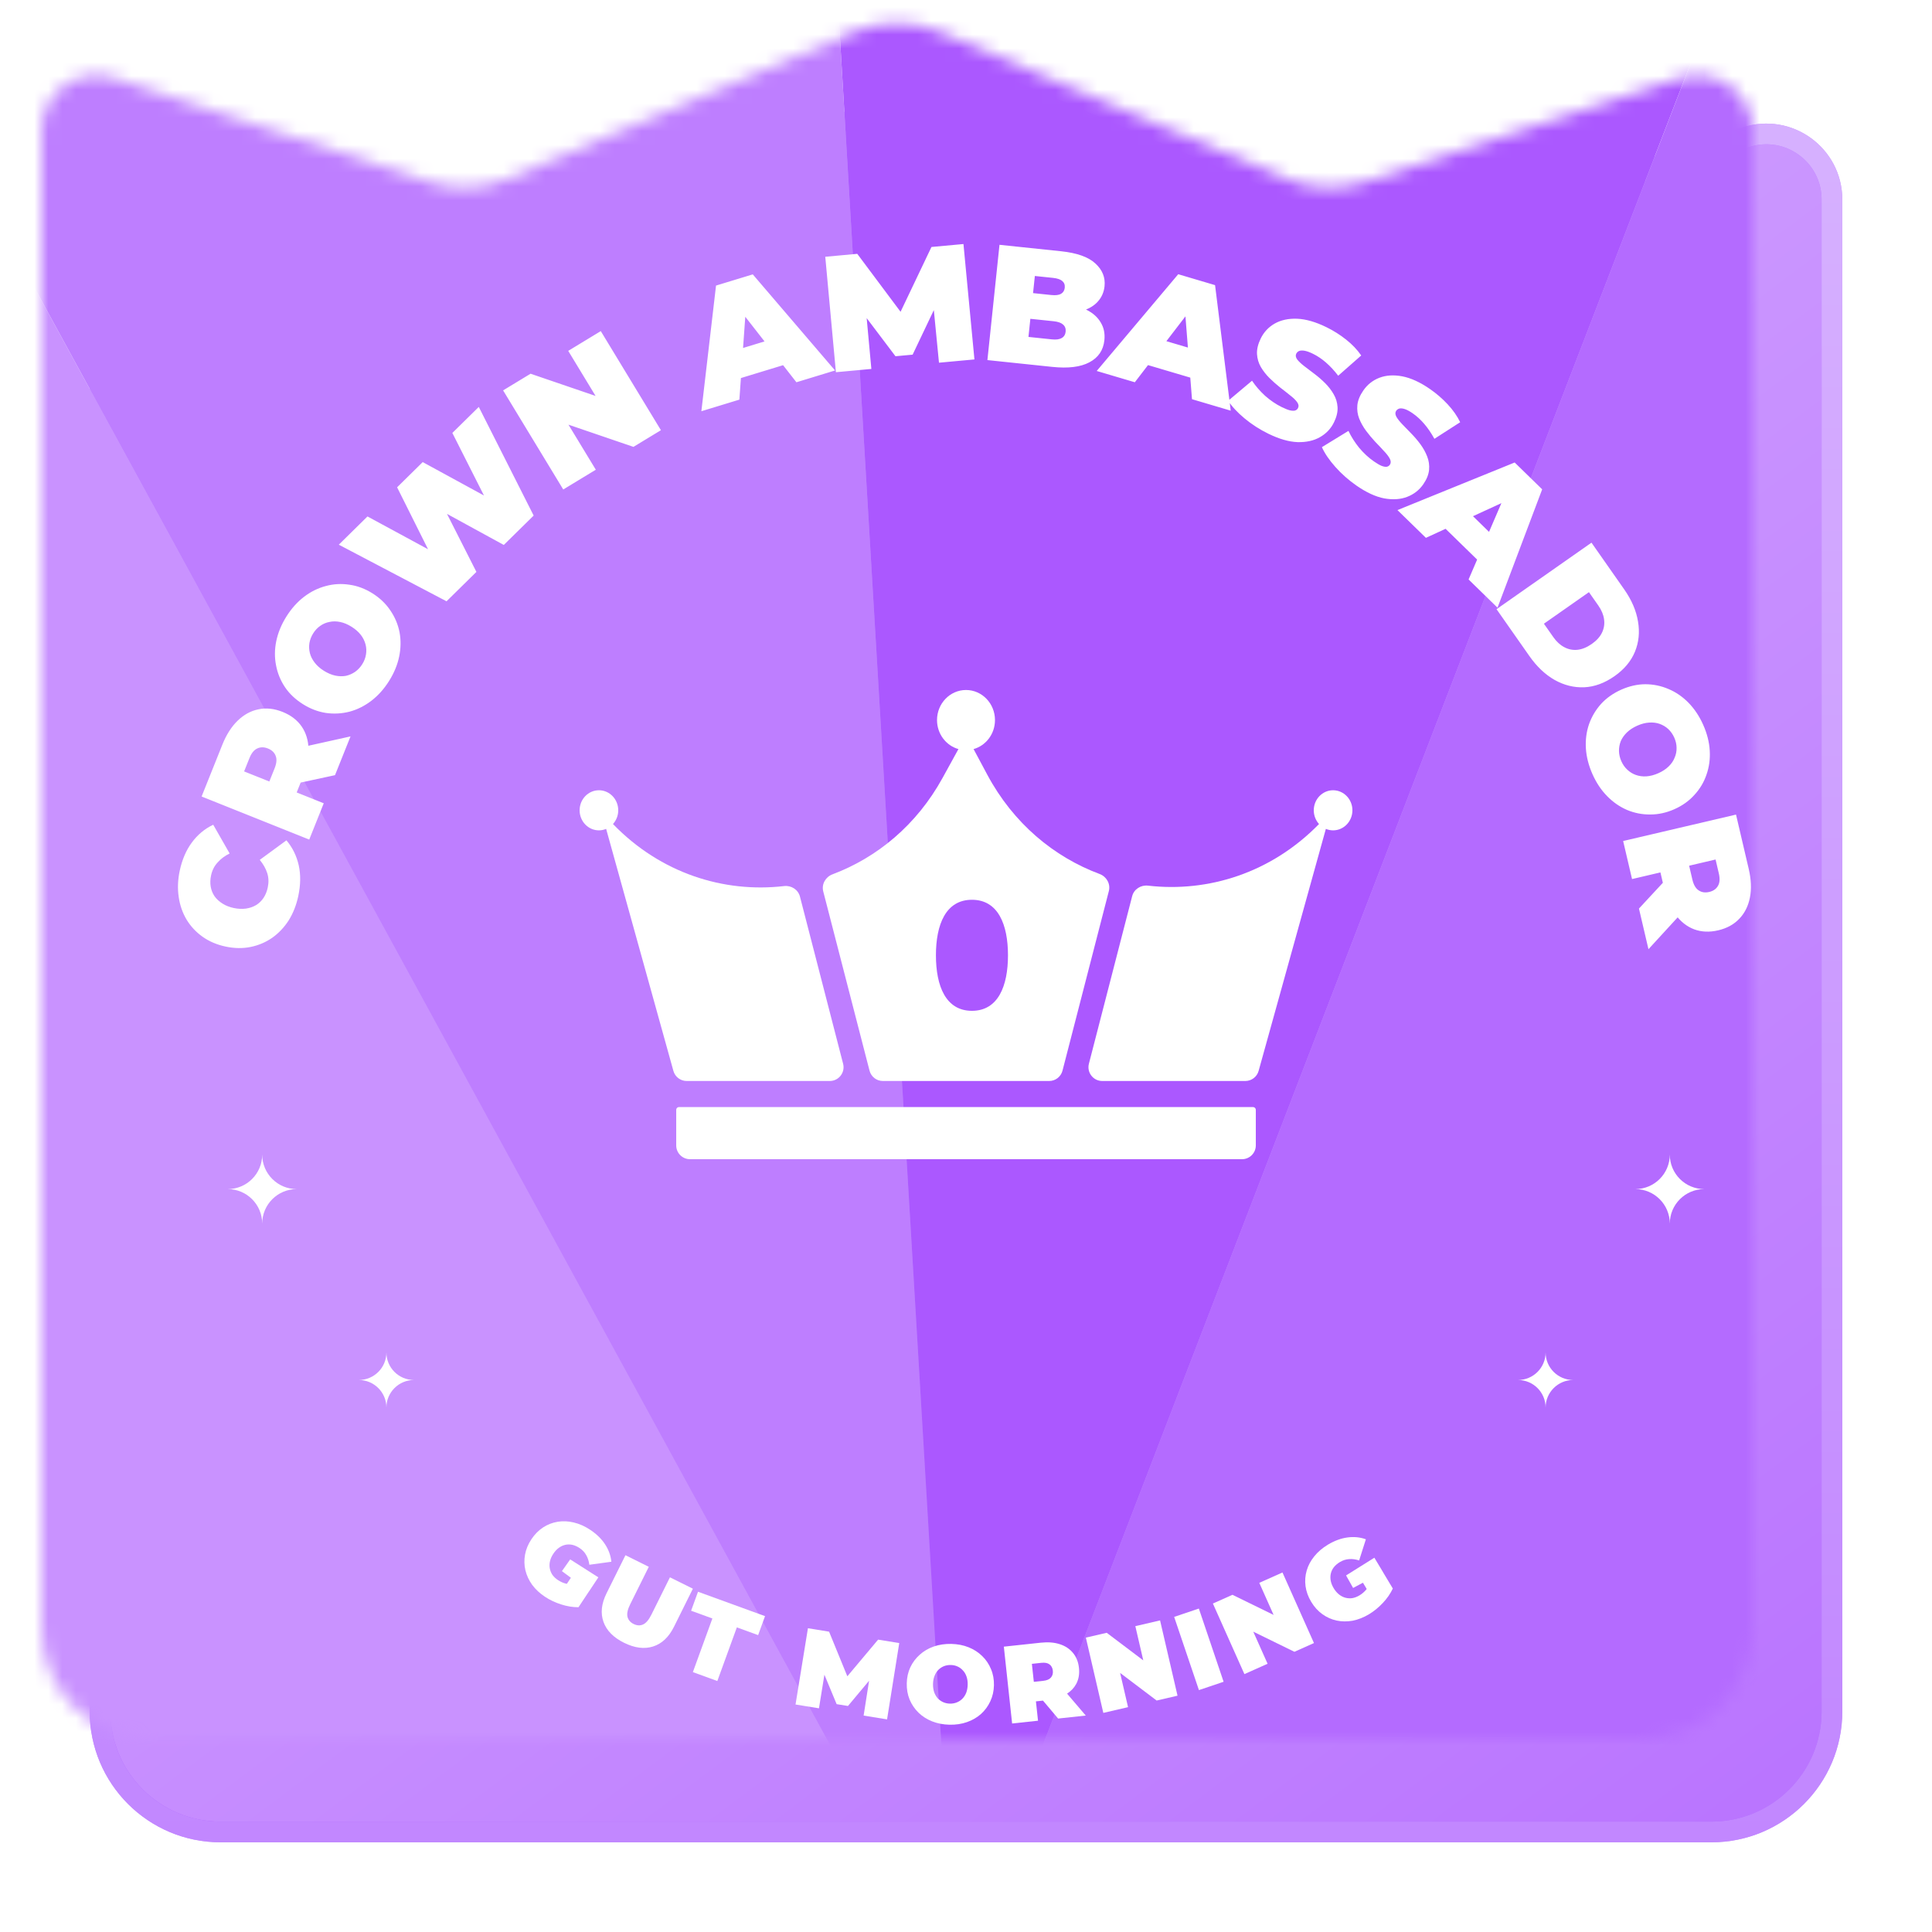 <svg width="140" height="140" viewBox="0 0 140 140" fill="none" xmlns="http://www.w3.org/2000/svg">
<path d="M66.584 6.634C68.767 5.708 71.233 5.708 73.416 6.634L98.53 17.284C100.144 17.968 101.951 18.043 103.615 17.494L126.513 9.948C129.585 8.936 132.75 11.224 132.75 14.459V124.02C132.75 128.841 128.841 132.75 124.02 132.75H15.98C11.159 132.75 7.25 128.841 7.25 124.02V14.459C7.25 11.224 10.415 8.936 13.487 9.948L36.385 17.494C38.049 18.043 39.856 17.968 41.47 17.284L66.584 6.634Z" fill="url(#paint0_linear_2512_2635)"/>
<path d="M66.584 6.634C68.767 5.708 71.233 5.708 73.416 6.634L98.53 17.284C100.144 17.968 101.951 18.043 103.615 17.494L126.513 9.948C129.585 8.936 132.75 11.224 132.75 14.459V124.02C132.75 128.841 128.841 132.75 124.02 132.75H15.98C11.159 132.75 7.25 128.841 7.25 124.02V14.459C7.25 11.224 10.415 8.936 13.487 9.948L36.385 17.494C38.049 18.043 39.856 17.968 41.47 17.284L66.584 6.634Z" stroke="#A34EFF" stroke-width="1.5"/>
<path d="M66.584 6.634C68.767 5.708 71.233 5.708 73.416 6.634L98.53 17.284C100.144 17.968 101.951 18.043 103.615 17.494L126.513 9.948C129.585 8.936 132.75 11.224 132.75 14.459V124.02C132.75 128.841 128.841 132.75 124.02 132.75H15.98C11.159 132.75 7.25 128.841 7.25 124.02V14.459C7.25 11.224 10.415 8.936 13.487 9.948L36.385 17.494C38.049 18.043 39.856 17.968 41.47 17.284L66.584 6.634Z" stroke="url(#paint1_linear_2512_2635)" stroke-opacity="0.6" stroke-width="1.5"/>
<g filter="url(#filter0_i_2512_2635)">
<mask id="mask0_2512_2635" style="mask-type:alpha" maskUnits="userSpaceOnUse" x="8" y="6" width="124" height="125">
<path d="M132 123.02C132 127.427 128.427 131 124.02 131H15.98C11.573 131 8 127.427 8 123.02V14.459C8 11.735 10.664 9.807 13.252 10.66L36.15 18.207C37.987 18.812 39.982 18.73 41.763 17.974L66.877 7.324C68.873 6.478 71.127 6.478 73.123 7.324L98.237 17.974C100.018 18.73 102.013 18.812 103.85 18.207L126.748 10.66C129.336 9.807 132 11.735 132 14.459V123.02Z" fill="url(#paint2_linear_2512_2635)"/>
</mask>
<g mask="url(#mask0_2512_2635)">
<path d="M74.198 148L-18 -20.846L-14.251 148H74.198Z" fill="#C992FF"/>
<path d="M74.198 148L-18 -20.845L61.014 -74L74.198 148Z" fill="#BE7EFF"/>
<path d="M74.199 148L139.453 -21.42L61.014 -74L74.199 148Z" fill="#AB58FF"/>
<path d="M74.198 148L139.453 -21.42L144.05 148H74.198Z" fill="#B46BFF"/>
</g>
</g>
<path d="M91.001 83C91.001 83.552 90.553 84 90.001 84H50.001C49.448 84 49.001 83.552 49.001 83V80.422C49.001 80.312 49.09 80.222 49.2 80.222H90.8C90.911 80.222 91.001 80.312 91.001 80.422V83Z" fill="white"/>
<path d="M43.401 57.265C44.174 57.265 44.8 57.916 44.8 58.718C44.8 59.103 44.655 59.452 44.419 59.712C47.869 63.282 52.452 64.717 56.818 64.208C57.338 64.147 57.837 64.464 57.968 64.971L61.095 77.083C61.259 77.716 60.781 78.333 60.127 78.333H49.761C49.311 78.333 48.917 78.034 48.797 77.601L43.923 60.064C43.761 60.132 43.585 60.171 43.401 60.171C42.627 60.171 42.001 59.52 42.001 58.718C42.001 57.916 42.627 57.265 43.401 57.265Z" fill="white"/>
<path fill-rule="evenodd" clip-rule="evenodd" d="M70.001 50C71.16 50 72.1 50.976 72.1 52.179C72.1 53.186 71.442 54.031 70.549 54.281L71.538 56.13C73.427 59.663 76.369 62.097 79.682 63.333C80.185 63.52 80.486 64.05 80.352 64.569L76.993 77.583C76.879 78.025 76.481 78.333 76.025 78.333H63.977C63.521 78.333 63.123 78.025 63.009 77.583L59.655 64.594C59.521 64.076 59.821 63.547 60.323 63.358C63.552 62.145 66.425 59.786 68.305 56.366L69.452 54.281C68.559 54.031 67.9 53.186 67.9 52.179C67.9 50.976 68.841 50 70.001 50ZM70.431 65.201C68.529 65.201 67.821 67.003 67.821 69.224C67.821 71.445 68.529 73.248 70.431 73.248C72.333 73.248 73.042 71.445 73.042 69.224C73.042 67.003 72.333 65.201 70.431 65.201Z" fill="white"/>
<path d="M96.6 57.265C97.374 57.265 98.001 57.916 98.001 58.718C98.001 59.52 97.374 60.171 96.6 60.171C96.415 60.171 96.239 60.132 96.077 60.064L91.204 77.601C91.084 78.034 90.69 78.333 90.24 78.333H79.874C79.22 78.333 78.742 77.716 78.906 77.083L82.041 64.94C82.171 64.433 82.67 64.117 83.19 64.177C87.546 64.68 92.119 63.258 95.581 59.712C95.346 59.452 95.201 59.103 95.201 58.718C95.201 57.916 95.827 57.265 96.6 57.265Z" fill="white"/>
<path d="M21.615 64.928C21.475 65.586 21.243 66.174 20.92 66.694C20.59 67.205 20.19 67.627 19.718 67.96C19.248 68.285 18.727 68.505 18.154 68.621C17.581 68.736 16.978 68.726 16.344 68.591C15.711 68.456 15.156 68.219 14.68 67.881C14.204 67.542 13.818 67.129 13.521 66.64C13.226 66.144 13.036 65.596 12.95 64.997C12.859 64.389 12.883 63.756 13.023 63.099C13.195 62.293 13.488 61.611 13.901 61.053C14.316 60.487 14.833 60.057 15.451 59.763L16.64 61.845C16.283 62.022 15.991 62.242 15.763 62.505C15.53 62.757 15.373 63.068 15.295 63.435C15.233 63.725 15.225 63.997 15.269 64.252C15.312 64.507 15.406 64.739 15.549 64.95C15.694 65.152 15.886 65.328 16.124 65.477C16.355 65.624 16.626 65.731 16.939 65.798C17.252 65.864 17.548 65.878 17.826 65.839C18.096 65.799 18.339 65.715 18.554 65.589C18.771 65.456 18.951 65.281 19.095 65.067C19.239 64.852 19.341 64.6 19.403 64.31C19.481 63.942 19.469 63.596 19.366 63.272C19.258 62.938 19.076 62.617 18.823 62.309L20.756 60.893C21.194 61.412 21.491 62.015 21.647 62.702C21.797 63.38 21.786 64.122 21.615 64.928ZM22.408 60.839L14.609 57.718L16.112 53.963C16.403 53.236 16.773 52.656 17.222 52.223C17.674 51.784 18.18 51.508 18.742 51.397C19.296 51.282 19.874 51.346 20.475 51.586C21.077 51.827 21.539 52.18 21.861 52.645C22.176 53.107 22.342 53.651 22.358 54.279C22.377 54.898 22.241 55.572 21.95 56.3L21.031 58.595L20.419 56.992L23.46 58.209L22.408 60.839ZM24.276 56.171L20.668 56.95L21.783 54.165L25.4 53.363L24.276 56.171ZM20.709 57.108L19.048 57.801L19.9 55.673C20.045 55.309 20.071 55.009 19.976 54.773C19.884 54.529 19.697 54.351 19.414 54.238C19.132 54.125 18.873 54.125 18.639 54.238C18.407 54.343 18.218 54.578 18.073 54.942L17.221 57.07L16.497 55.423L20.709 57.108ZM28.192 49.348C27.83 49.924 27.403 50.402 26.909 50.782C26.42 51.154 25.896 51.416 25.339 51.567C24.775 51.713 24.202 51.745 23.62 51.663C23.043 51.575 22.487 51.362 21.952 51.026C21.41 50.685 20.977 50.277 20.653 49.799C20.327 49.311 20.111 48.783 20.004 48.215C19.891 47.644 19.896 47.056 20.02 46.454C20.147 45.844 20.392 45.252 20.754 44.676C21.12 44.093 21.547 43.616 22.037 43.243C22.526 42.87 23.053 42.61 23.617 42.464C24.174 42.313 24.742 42.283 25.319 42.371C25.894 42.449 26.452 42.658 26.994 42.998C27.529 43.334 27.96 43.747 28.286 44.235C28.617 44.717 28.839 45.243 28.952 45.815C29.058 46.383 29.05 46.968 28.926 47.571C28.803 48.173 28.558 48.766 28.192 49.348ZM26.251 48.129C26.392 47.906 26.481 47.673 26.519 47.433C26.561 47.185 26.552 46.944 26.492 46.708C26.43 46.461 26.316 46.228 26.15 46.011C25.978 45.789 25.753 45.591 25.475 45.417C25.197 45.242 24.924 45.128 24.657 45.073C24.382 45.014 24.123 45.012 23.881 45.067C23.636 45.111 23.411 45.206 23.206 45.352C23.006 45.49 22.835 45.672 22.695 45.895C22.554 46.119 22.463 46.354 22.421 46.602C22.383 46.842 22.395 47.086 22.457 47.333C22.517 47.569 22.633 47.798 22.806 48.02C22.971 48.237 23.193 48.433 23.471 48.608C23.748 48.782 24.025 48.899 24.299 48.958C24.567 49.013 24.824 49.018 25.069 48.974C25.311 48.918 25.533 48.821 25.733 48.683C25.938 48.537 26.111 48.353 26.251 48.129ZM32.358 43.572L24.551 39.47L26.629 37.424L33.151 40.956L32.108 41.983L28.776 35.312L30.632 33.485L37.137 37.034L36.137 38.019L32.779 31.373L34.695 29.487L38.671 37.36L36.507 39.489L31.184 36.578L31.766 36.006L34.522 41.442L32.358 43.572ZM40.815 35.47L36.457 28.289L38.447 27.081L44.751 29.235L43.828 29.795L41.176 25.425L43.535 23.993L47.893 31.174L45.903 32.382L39.599 30.229L40.522 29.668L43.175 34.038L40.815 35.47ZM50.824 29.799L51.886 20.694L54.549 19.882L60.511 26.846L57.711 27.7L53.059 21.741L54.115 21.419L53.578 28.959L50.824 29.799ZM52.486 27.762L52.579 25.601L56.275 24.474L57.559 26.215L52.486 27.762ZM60.573 26.972L59.802 18.607L62.12 18.393L65.97 23.546L64.751 23.658L67.497 17.897L69.816 17.684L70.611 26.046L68.042 26.283L67.603 21.792L68.01 21.755L66.132 25.7L64.889 25.814L62.226 22.288L62.728 22.242L63.142 26.735L60.573 26.972ZM71.551 26.093L72.427 17.739L76.891 18.207C78.044 18.328 78.874 18.624 79.379 19.096C79.886 19.559 80.106 20.109 80.039 20.745C79.995 21.167 79.836 21.532 79.562 21.842C79.297 22.144 78.932 22.367 78.466 22.511C78.001 22.655 77.442 22.693 76.789 22.625L77.096 22.005C77.748 22.074 78.299 22.224 78.749 22.456C79.208 22.689 79.546 22.994 79.764 23.371C79.99 23.741 80.078 24.168 80.027 24.654C79.951 25.378 79.59 25.911 78.943 26.253C78.303 26.596 77.407 26.707 76.253 26.586L71.551 26.093ZM74.526 24.415L76.221 24.592C76.531 24.625 76.768 24.593 76.931 24.498C77.102 24.403 77.198 24.248 77.221 24.033C77.243 23.819 77.181 23.647 77.033 23.519C76.894 23.392 76.669 23.312 76.359 23.279L74.473 23.082L74.668 21.22L76.172 21.378C76.49 21.411 76.726 21.383 76.88 21.295C77.043 21.2 77.135 21.052 77.156 20.853C77.178 20.646 77.118 20.483 76.978 20.364C76.846 20.246 76.62 20.17 76.302 20.136L74.989 19.999L74.526 24.415ZM79.472 26.882L85.379 19.871L88.048 20.662L89.183 29.759L86.376 28.927L85.78 21.391L86.838 21.705L82.234 27.7L79.472 26.882ZM81.982 26.099L83.252 24.347L86.957 25.445L87.068 27.605L81.982 26.099ZM91.906 31.427C91.273 31.117 90.698 30.746 90.179 30.313C89.661 29.881 89.267 29.457 88.999 29.04L90.727 27.588C90.984 27.972 91.3 28.337 91.674 28.681C92.06 29.021 92.461 29.293 92.878 29.498C93.122 29.617 93.319 29.696 93.47 29.734C93.631 29.769 93.758 29.773 93.851 29.747C93.947 29.715 94.017 29.655 94.059 29.569C94.126 29.432 94.103 29.288 93.991 29.135C93.879 28.982 93.71 28.818 93.483 28.645C93.267 28.468 93.025 28.278 92.759 28.076C92.496 27.867 92.239 27.639 91.986 27.39C91.741 27.145 91.533 26.879 91.363 26.59C91.199 26.305 91.107 25.993 91.087 25.653C91.07 25.306 91.16 24.932 91.357 24.529C91.586 24.062 91.923 23.702 92.368 23.448C92.824 23.19 93.367 23.073 93.997 23.097C94.634 23.124 95.34 23.328 96.116 23.708C96.626 23.958 97.103 24.258 97.545 24.609C97.988 24.96 98.353 25.343 98.639 25.759L96.971 27.227C96.689 26.857 96.394 26.539 96.088 26.273C95.789 26.011 95.474 25.799 95.144 25.637C94.9 25.517 94.695 25.444 94.53 25.416C94.366 25.389 94.233 25.396 94.133 25.436C94.041 25.479 93.973 25.544 93.931 25.631C93.868 25.76 93.892 25.901 94.004 26.054C94.12 26.2 94.287 26.358 94.507 26.528C94.734 26.701 94.98 26.889 95.247 27.091C95.52 27.296 95.78 27.521 96.025 27.766C96.27 28.011 96.474 28.276 96.638 28.561C96.808 28.849 96.904 29.163 96.924 29.503C96.945 29.843 96.858 30.21 96.665 30.605C96.439 31.065 96.099 31.424 95.643 31.681C95.198 31.935 94.658 32.054 94.025 32.038C93.395 32.014 92.689 31.81 91.906 31.427ZM98.307 35.196C97.728 34.795 97.215 34.342 96.766 33.837C96.318 33.332 95.992 32.854 95.789 32.402L97.714 31.224C97.911 31.642 98.169 32.05 98.488 32.446C98.819 32.84 99.175 33.169 99.556 33.433C99.78 33.588 99.963 33.695 100.107 33.755C100.261 33.814 100.386 33.837 100.481 33.825C100.582 33.807 100.659 33.758 100.714 33.679C100.8 33.554 100.799 33.408 100.711 33.24C100.623 33.072 100.48 32.885 100.282 32.68C100.094 32.473 99.884 32.249 99.651 32.01C99.422 31.764 99.201 31.5 98.989 31.216C98.783 30.937 98.617 30.643 98.492 30.332C98.373 30.026 98.328 29.703 98.359 29.364C98.394 29.019 98.538 28.662 98.793 28.294C99.089 27.866 99.476 27.56 99.954 27.375C100.444 27.188 100.998 27.154 101.617 27.271C102.243 27.393 102.911 27.699 103.622 28.191C104.089 28.514 104.515 28.882 104.901 29.295C105.286 29.708 105.59 30.141 105.81 30.596L103.942 31.798C103.718 31.39 103.475 31.032 103.212 30.724C102.955 30.42 102.675 30.163 102.373 29.953C102.149 29.799 101.958 29.695 101.799 29.644C101.64 29.592 101.508 29.579 101.404 29.604C101.305 29.633 101.229 29.687 101.174 29.766C101.093 29.885 101.096 30.028 101.184 30.196C101.276 30.357 101.418 30.538 101.61 30.739C101.809 30.945 102.024 31.167 102.258 31.406C102.498 31.65 102.721 31.911 102.927 32.19C103.132 32.469 103.295 32.761 103.414 33.067C103.539 33.378 103.587 33.703 103.557 34.042C103.526 34.381 103.386 34.731 103.136 35.093C102.844 35.514 102.454 35.818 101.965 36.005C101.487 36.189 100.936 36.226 100.312 36.116C99.692 35.998 99.024 35.692 98.307 35.196ZM101.265 36.963L109.759 33.514L111.752 35.458L108.515 44.035L106.419 41.99L109.405 35.046L110.195 35.817L103.327 38.974L101.265 36.963ZM103.851 37.44L105.791 36.482L108.557 39.181L107.648 41.144L103.851 37.44ZM108.445 44.144L115.325 39.324L117.7 42.714C118.237 43.481 118.569 44.255 118.696 45.035C118.829 45.811 118.755 46.542 118.474 47.227C118.192 47.913 117.698 48.504 116.99 49C116.276 49.5 115.545 49.768 114.798 49.803C114.058 49.833 113.342 49.656 112.652 49.27C111.968 48.88 111.358 48.301 110.821 47.534L108.445 44.144ZM111.878 45.196L112.56 46.169C112.79 46.497 113.052 46.738 113.346 46.893C113.645 47.055 113.964 47.12 114.302 47.088C114.648 47.051 114.997 46.908 115.351 46.66C115.698 46.417 115.945 46.142 116.091 45.834C116.237 45.527 116.285 45.205 116.235 44.869C116.19 44.539 116.052 44.211 115.823 43.883L115.141 42.91L111.878 45.196ZM115.393 56.09C115.117 55.469 114.959 54.847 114.919 54.226C114.883 53.612 114.958 53.032 115.144 52.485C115.337 51.935 115.63 51.442 116.022 51.005C116.418 50.575 116.905 50.232 117.482 49.975C118.067 49.716 118.648 49.584 119.225 49.582C119.812 49.584 120.371 49.699 120.901 49.927C121.439 50.152 121.923 50.484 122.355 50.923C122.789 51.369 123.144 51.903 123.42 52.524C123.7 53.153 123.858 53.774 123.894 54.388C123.931 55.002 123.852 55.584 123.659 56.134C123.473 56.681 123.182 57.169 122.786 57.599C122.401 58.032 121.916 58.379 121.331 58.639C120.753 58.895 120.171 59.023 119.584 59.021C119 59.027 118.439 58.917 117.901 58.692C117.371 58.464 116.89 58.13 116.459 57.691C116.028 57.253 115.672 56.719 115.393 56.09ZM117.488 55.16C117.595 55.401 117.738 55.605 117.916 55.77C118.098 55.943 118.304 56.071 118.533 56.153C118.772 56.239 119.029 56.274 119.302 56.258C119.582 56.238 119.872 56.162 120.172 56.029C120.471 55.896 120.719 55.733 120.914 55.542C121.116 55.347 121.262 55.133 121.351 54.901C121.451 54.673 121.498 54.433 121.491 54.182C121.488 53.938 121.433 53.696 121.326 53.455C121.219 53.213 121.074 53.006 120.892 52.833C120.713 52.667 120.504 52.541 120.265 52.455C120.036 52.373 119.781 52.342 119.501 52.361C119.228 52.378 118.942 52.452 118.642 52.585C118.342 52.719 118.091 52.883 117.889 53.078C117.694 53.269 117.546 53.479 117.446 53.707C117.357 53.94 117.314 54.178 117.317 54.421C117.324 54.672 117.38 54.919 117.488 55.16ZM117.619 60.943L125.798 59.028L126.72 62.965C126.898 63.729 126.928 64.416 126.808 65.028C126.69 65.647 126.433 66.163 126.037 66.576C125.648 66.988 125.139 67.267 124.508 67.415C123.877 67.563 123.296 67.538 122.765 67.342C122.242 67.144 121.794 66.793 121.422 66.289C121.051 65.792 120.776 65.162 120.597 64.399L120.034 61.992L121.454 62.953L118.264 63.7L117.619 60.943ZM118.765 65.838L121.274 63.131L121.958 66.052L119.454 68.783L118.765 65.838ZM121.15 63.025L122.113 61.505L122.636 63.737C122.725 64.118 122.877 64.379 123.09 64.518C123.305 64.665 123.561 64.703 123.857 64.634C124.153 64.565 124.364 64.417 124.492 64.19C124.621 63.97 124.641 63.67 124.552 63.288L124.03 61.056L125.567 61.991L121.15 63.025Z" fill="white"/>
<path d="M30 100C28.895 100 28 100.895 28 102C28 100.895 27.104 100 26 100C27.104 100 28 99.105 28 98C28 99.105 28.895 100 30 100Z" fill="white"/>
<path d="M21.5 86.166C20.119 86.166 19 87.285 19 88.666C19 87.285 17.881 86.166 16.5 86.166C17.881 86.166 19 85.047 19 83.666C19 85.047 20.119 86.166 21.5 86.166Z" fill="white"/>
<path d="M110 100C111.105 100 112 100.895 112 102C112 100.895 112.895 100 114 100C112.895 100 112 99.105 112 98C112 99.105 111.105 100 110 100Z" fill="white"/>
<path d="M118.5 86.166C119.881 86.166 121 87.285 121 88.666C121 87.285 122.119 86.166 123.5 86.166C122.119 86.166 121 85.047 121 83.666C121 85.047 119.881 86.166 118.5 86.166Z" fill="white"/>
<path fill-rule="evenodd" clip-rule="evenodd" d="M68.93 119.124C69.388 119.134 69.808 119.215 70.188 119.368C70.569 119.52 70.898 119.733 71.175 120.005C71.451 120.273 71.664 120.587 71.81 120.948C71.963 121.303 72.034 121.694 72.025 122.12C72.016 122.541 71.928 122.929 71.761 123.283C71.598 123.636 71.372 123.944 71.084 124.204C70.796 124.459 70.458 124.655 70.071 124.79C69.684 124.926 69.261 124.989 68.803 124.979C68.35 124.969 67.93 124.888 67.544 124.736C67.163 124.583 66.834 124.373 66.558 124.106C66.281 123.833 66.066 123.516 65.914 123.156C65.767 122.795 65.698 122.404 65.707 121.983C65.716 121.557 65.802 121.169 65.964 120.821C66.131 120.467 66.36 120.162 66.648 119.907C66.937 119.646 67.274 119.448 67.661 119.313C68.053 119.177 68.476 119.115 68.93 119.124ZM68.896 120.652C68.721 120.648 68.554 120.677 68.398 120.738C68.248 120.798 68.113 120.888 67.993 121.008C67.879 121.123 67.787 121.268 67.72 121.443C67.652 121.612 67.615 121.806 67.61 122.025C67.606 122.243 67.633 122.441 67.693 122.619C67.754 122.79 67.839 122.939 67.948 123.064C68.063 123.183 68.194 123.277 68.342 123.344C68.495 123.411 68.66 123.448 68.836 123.452C69.012 123.455 69.175 123.426 69.326 123.366C69.482 123.305 69.617 123.218 69.731 123.103C69.851 122.983 69.946 122.837 70.014 122.668C70.081 122.494 70.117 122.297 70.122 122.078C70.127 121.86 70.099 121.664 70.039 121.493C69.979 121.315 69.891 121.167 69.776 121.047C69.667 120.922 69.536 120.826 69.383 120.758C69.235 120.691 69.072 120.656 68.896 120.652Z" fill="white"/>
<path fill-rule="evenodd" clip-rule="evenodd" d="M75.423 119.035C75.942 118.979 76.399 119.015 76.794 119.144C77.194 119.272 77.515 119.485 77.756 119.781C77.996 120.071 78.139 120.431 78.185 120.861C78.232 121.29 78.169 121.672 77.996 122.007C77.845 122.295 77.62 122.535 77.324 122.728L78.679 124.316L76.675 124.532L75.579 123.233L75.067 123.287L75.219 124.689L73.342 124.891L72.742 119.323L75.423 119.035ZM75.459 120.495L74.774 120.568L74.915 121.872L75.6 121.799C75.859 121.771 76.044 121.692 76.153 121.562C76.268 121.432 76.314 121.266 76.293 121.065C76.271 120.863 76.19 120.711 76.051 120.608C75.916 120.504 75.719 120.467 75.459 120.495Z" fill="white"/>
<path d="M60.078 118.237L61.401 121.47L63.631 118.814L65.163 119.063L64.28 124.593L62.582 124.317L62.977 121.793L61.447 123.621L60.626 123.489L59.74 121.356L59.345 123.79L57.647 123.515L58.546 117.988L60.078 118.237Z" fill="white"/>
<path d="M85.328 122.876L83.816 123.227L81.168 121.226L81.743 123.707L79.951 124.123L78.686 118.668L80.198 118.318L82.846 120.318L82.271 117.837L84.063 117.421L85.328 122.876Z" fill="white"/>
<path d="M88.667 121.867L86.879 122.471L85.084 117.166L86.873 116.562L88.667 121.867Z" fill="white"/>
<path d="M55.437 117.111L54.937 118.487L53.395 117.926L51.981 121.813L50.208 121.167L51.622 117.281L50.08 116.72L50.581 115.344L55.437 117.111Z" fill="white"/>
<path d="M95.215 119.062L93.798 119.695L90.816 118.236L91.854 120.562L90.175 121.312L87.891 116.198L89.309 115.565L92.29 117.023L91.253 114.698L92.933 113.948L95.215 119.062Z" fill="white"/>
<path d="M47.014 113.537L45.669 116.245C45.479 116.627 45.413 116.934 45.471 117.165C45.531 117.392 45.678 117.563 45.912 117.679C46.151 117.798 46.376 117.811 46.588 117.72C46.807 117.627 47.012 117.388 47.202 117.006L48.547 114.298L50.209 115.124L48.839 117.882C48.466 118.632 47.962 119.108 47.326 119.31C46.69 119.512 45.987 119.422 45.218 119.04C44.449 118.658 43.953 118.153 43.729 117.524C43.506 116.895 43.581 116.205 43.953 115.455L45.323 112.697L47.014 113.537Z" fill="white"/>
<path d="M97.639 111.411C98.11 111.346 98.557 111.39 98.977 111.542L98.488 113.076C98.233 112.992 97.989 112.96 97.759 112.98C97.53 112.993 97.308 113.064 97.093 113.193C96.915 113.3 96.769 113.425 96.655 113.568C96.546 113.708 96.474 113.86 96.436 114.026C96.399 114.191 96.396 114.363 96.429 114.542C96.462 114.722 96.535 114.906 96.647 115.093C96.754 115.271 96.881 115.419 97.026 115.537C97.169 115.651 97.322 115.731 97.485 115.776C97.649 115.82 97.817 115.831 97.989 115.808C98.164 115.778 98.339 115.711 98.513 115.607C98.695 115.497 98.856 115.361 98.994 115.198C99.008 115.18 99.021 115.16 99.035 115.141L98.764 114.69L98.051 115.069L97.541 114.162L99.592 112.878L100.216 113.917L100.213 113.918L100.929 115.11C100.754 115.482 100.511 115.834 100.199 116.163C99.887 116.493 99.554 116.764 99.202 116.975C98.813 117.208 98.419 117.364 98.018 117.443C97.62 117.514 97.231 117.51 96.854 117.431C96.482 117.349 96.138 117.195 95.821 116.968C95.505 116.741 95.236 116.443 95.014 116.073C94.791 115.702 94.656 115.324 94.604 114.938C94.553 114.552 94.581 114.173 94.689 113.804C94.797 113.435 94.981 113.092 95.239 112.776C95.499 112.452 95.828 112.171 96.225 111.932C96.701 111.647 97.172 111.473 97.639 111.411Z" fill="white"/>
<path d="M40.416 110.272C40.796 110.211 41.184 110.229 41.581 110.326C41.985 110.421 42.38 110.597 42.767 110.854C43.228 111.161 43.588 111.511 43.845 111.906C44.105 112.303 44.258 112.725 44.302 113.17L42.707 113.388C42.672 113.122 42.596 112.888 42.479 112.689C42.37 112.488 42.21 112.318 42.001 112.179C41.828 112.064 41.652 111.986 41.474 111.945C41.301 111.907 41.132 111.907 40.967 111.944C40.801 111.981 40.645 112.053 40.497 112.16C40.349 112.266 40.215 112.411 40.094 112.593C39.979 112.766 39.899 112.944 39.855 113.126C39.814 113.304 39.808 113.476 39.838 113.643C39.868 113.81 39.931 113.967 40.025 114.113C40.127 114.257 40.263 114.386 40.431 114.498C40.609 114.616 40.802 114.703 41.009 114.757C41.031 114.762 41.054 114.765 41.077 114.77L41.368 114.331L40.719 113.85L41.319 112.999L43.359 114.3L42.689 115.31L42.687 115.308L41.919 116.466C41.508 116.468 41.086 116.4 40.654 116.26C40.222 116.12 39.835 115.937 39.493 115.709C39.115 115.459 38.804 115.169 38.561 114.841C38.326 114.512 38.163 114.16 38.072 113.786C37.986 113.414 37.977 113.037 38.046 112.654C38.115 112.271 38.269 111.899 38.508 111.539C38.747 111.18 39.03 110.894 39.356 110.682C39.683 110.47 40.036 110.333 40.416 110.272Z" fill="white"/>
<defs>
<filter id="filter0_i_2512_2635" x="3" y="1.689" width="129" height="129.311" filterUnits="userSpaceOnUse" color-interpolation-filters="sRGB">
<feFlood flood-opacity="0" result="BackgroundImageFix"/>
<feBlend mode="normal" in="SourceGraphic" in2="BackgroundImageFix" result="shape"/>
<feColorMatrix in="SourceAlpha" type="matrix" values="0 0 0 0 0 0 0 0 0 0 0 0 0 0 0 0 0 0 127 0" result="hardAlpha"/>
<feOffset dx="-5" dy="-5"/>
<feGaussianBlur stdDeviation="2.5"/>
<feComposite in2="hardAlpha" operator="arithmetic" k2="-1" k3="1"/>
<feColorMatrix type="matrix" values="0 0 0 0 0 0 0 0 0 0 0 0 0 0 0 0 0 0 0.4 0"/>
<feBlend mode="overlay" in2="shape" result="effect1_innerShadow_2512_2635"/>
</filter>
<linearGradient id="paint0_linear_2512_2635" x1="8" y1="12.929" x2="110.513" y2="150.063" gradientUnits="userSpaceOnUse">
<stop stop-color="#D7AFFF"/>
<stop offset="1" stop-color="#B973FF"/>
</linearGradient>
<linearGradient id="paint1_linear_2512_2635" x1="70" y1="12.929" x2="70" y2="134" gradientUnits="userSpaceOnUse">
<stop stop-color="#F8F1FF"/>
<stop offset="1" stop-color="#D6ADFF"/>
</linearGradient>
<linearGradient id="paint2_linear_2512_2635" x1="8" y1="12.929" x2="110.513" y2="150.063" gradientUnits="userSpaceOnUse">
<stop stop-color="#FFA7C2"/>
<stop offset="1" stop-color="#FFA0BE"/>
</linearGradient>
</defs>
</svg>
